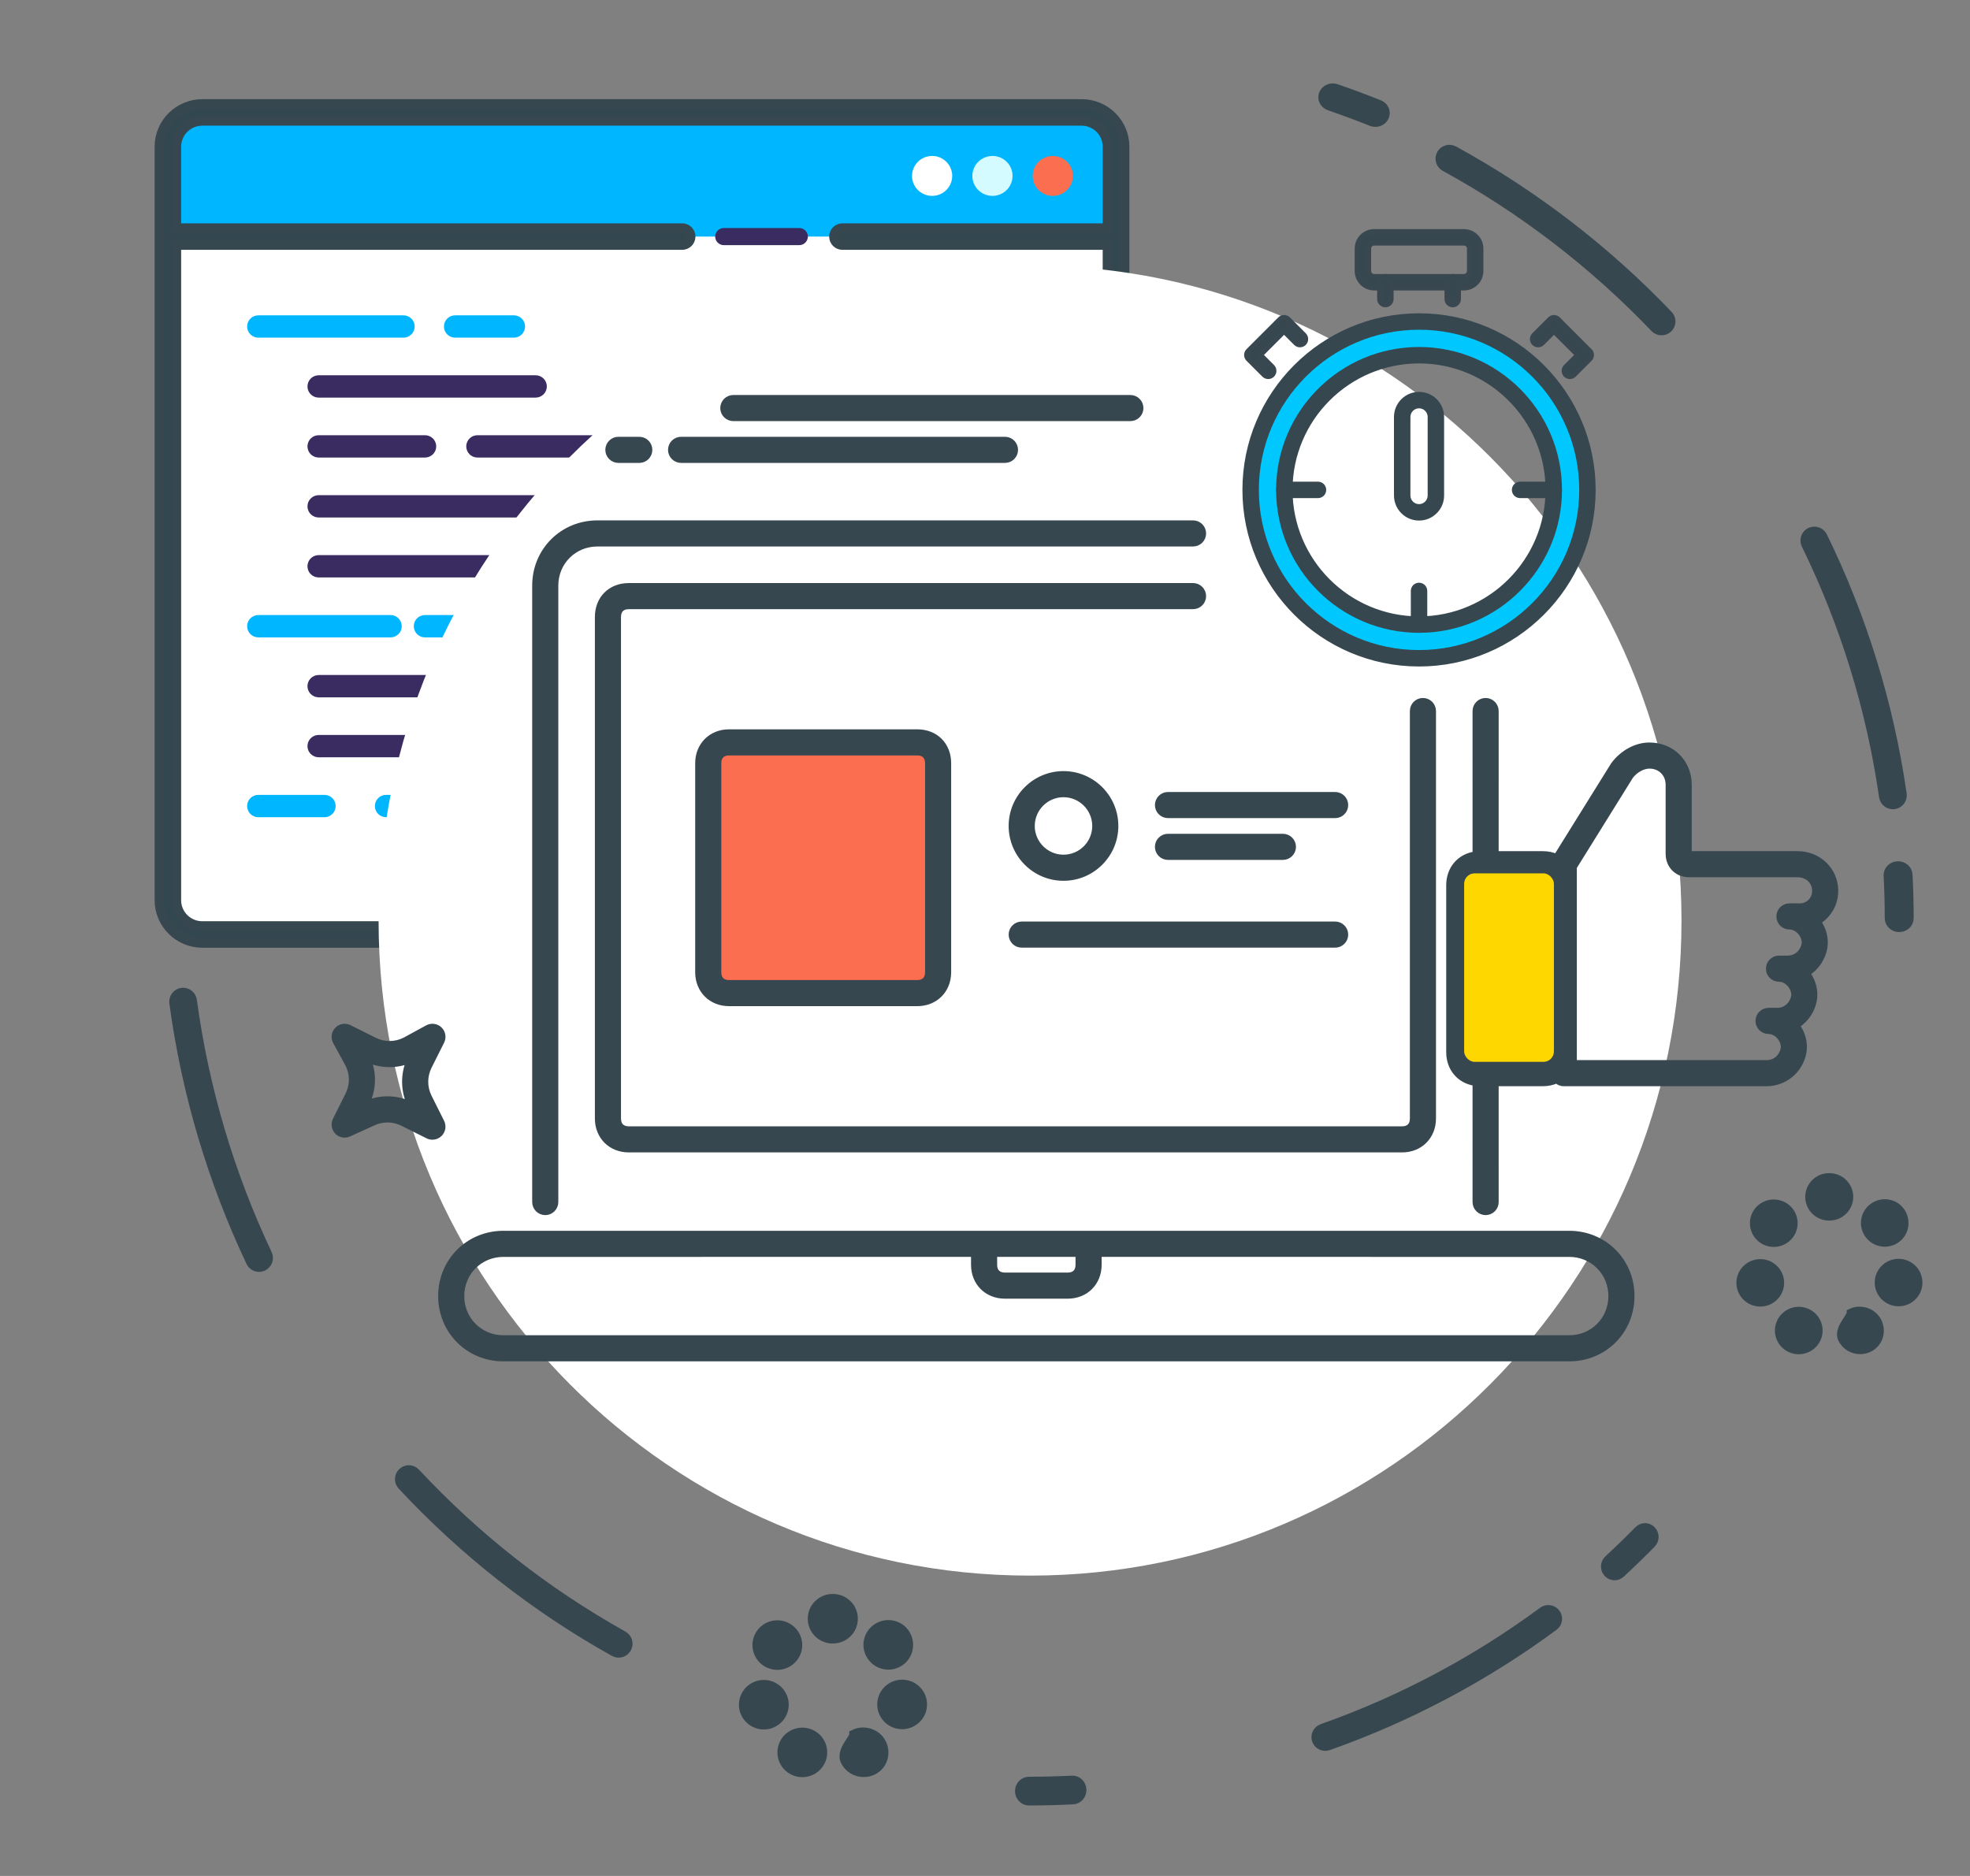 <?xml version="1.0" encoding="UTF-8"?> <svg xmlns="http://www.w3.org/2000/svg" xmlns:xlink="http://www.w3.org/1999/xlink" width="189px" height="180px" viewBox="0 0 189 180" version="1.1"><rect x="0" y="0" width="189" height="180" fill="#808080" stroke="none"/><title>4C140730-93BF-4E51-99E9-FF972A50271D</title><g id="Page-1" stroke="none" stroke-width="1" fill="none" fill-rule="evenodd"><g id="About-Us-Updated" transform="translate(-869, -1453)"><g id="Group-96" transform="translate(869, 1453)"><g id="Group-95"><g id="Group-75"><g id="Web-development-2" transform="translate(15.157, 9.964)" fill-rule="nonzero"><g id="Web-development"><rect id="Rectangle" fill="#FFFFFF" x="0.945" y="0.822" width="90.965" height="78.88" rx="3"></rect><path d="M34.141,22.185 L28.511,22.185 C28.054,22.185 27.684,21.817 27.684,21.363 C27.684,20.91 28.054,20.542 28.511,20.542 L34.141,20.542 C34.598,20.542 34.968,20.91 34.968,21.363 C34.968,21.817 34.598,22.185 34.141,22.185 Z" id="Path" stroke="#00B7FF" stroke-width="0.5" fill="#00B7FF"></path><path d="M23.549,22.185 L9.629,22.185 C9.172,22.185 8.802,21.817 8.802,21.363 C8.802,20.91 9.172,20.542 9.629,20.542 L23.549,20.542 C24.006,20.542 24.376,20.91 24.376,21.363 C24.376,21.817 24.006,22.185 23.549,22.185 Z" id="Path" stroke="#00B7FF" stroke-width="0.5" fill="#00B7FF"></path><path d="M34.141,50.944 L25.617,50.944 C25.16,50.944 24.79,50.576 24.79,50.122 C24.79,49.668 25.16,49.3 25.617,49.3 L34.141,49.3 C34.598,49.3 34.968,49.668 34.968,50.122 C34.968,50.576 34.598,50.944 34.141,50.944 Z" id="Path" stroke="#00B7FF" stroke-width="0.5" fill="#00B7FF"></path><path d="M22.309,50.944 L9.629,50.944 C9.172,50.944 8.802,50.576 8.802,50.122 C8.802,49.668 9.172,49.3 9.629,49.3 L22.309,49.3 C22.766,49.3 23.136,49.668 23.136,50.122 C23.136,50.576 22.766,50.944 22.309,50.944 Z" id="Path" stroke="#00B7FF" stroke-width="0.5" fill="#00B7FF"></path><path d="M34.141,68.199 L21.885,68.199 C21.429,68.199 21.059,67.831 21.059,67.377 C21.059,66.923 21.429,66.555 21.885,66.555 L34.141,66.555 C34.598,66.555 34.968,66.923 34.968,67.377 C34.968,67.831 34.598,68.199 34.141,68.199 Z" id="Path" stroke="#00B7FF" stroke-width="0.5" fill="#00B7FF"></path><path d="M15.969,68.199 L9.629,68.199 C9.172,68.199 8.802,67.831 8.802,67.377 C8.802,66.923 9.172,66.555 9.629,66.555 L15.969,66.555 C16.426,66.555 16.796,66.923 16.796,67.377 C16.796,67.831 16.426,68.199 15.969,68.199 Z" id="Path" stroke="#00B7FF" stroke-width="0.5" fill="#00B7FF"></path><path d="M88.603,77.237 L4.253,77.237 C2.426,77.237 0.945,75.766 0.945,73.95 L0.945,76.415 C0.945,78.231 2.426,79.702 4.253,79.702 L88.603,79.702 C90.43,79.702 91.911,78.231 91.911,76.415 L91.911,73.95 C91.911,75.766 90.43,77.237 88.603,77.237 Z" id="Path" fill="#FFFFFF"></path><path d="M88.603,0.822 L4.253,0.822 C2.426,0.822 0.945,2.293 0.945,4.108 L0.945,12.736 L91.911,12.736 L91.911,4.108 C91.911,2.293 90.43,0.822 88.603,0.822 Z" id="Path" fill="#00B6FF"></path><path d="M74.269,4.998 C73.488,4.998 72.784,5.465 72.485,6.182 C72.186,6.898 72.351,7.723 72.904,8.272 C73.456,8.821 74.286,8.985 75.007,8.688 C75.729,8.391 76.199,7.691 76.198,6.915 C76.198,5.856 75.335,4.998 74.269,4.998 Z" id="Path" fill="#FFFFFF"></path><path d="M80.058,4.998 C79.277,4.998 78.573,5.465 78.274,6.182 C77.975,6.898 78.14,7.723 78.692,8.272 C79.244,8.821 80.075,8.985 80.796,8.688 C81.517,8.391 81.987,7.691 81.987,6.915 C81.987,5.856 81.123,4.998 80.058,4.998 Z" id="Path" fill="#D4FBFF"></path><path d="M85.847,4.998 C85.066,4.998 84.362,5.466 84.063,6.182 C83.765,6.899 83.93,7.724 84.482,8.272 C85.034,8.821 85.865,8.985 86.586,8.688 C87.307,8.39 87.777,7.691 87.777,6.915 C87.776,5.856 86.912,4.998 85.847,4.998 L85.847,4.998 Z" id="Path" fill="#FC6E50"></path><path d="M99.53,68.178 L99.53,63.935 C99.53,63.622 99.405,63.321 99.182,63.1 C98.959,62.878 98.656,62.754 98.341,62.754 L95.472,62.754 C95.048,60.683 94.225,58.713 93.049,56.952 L95.084,54.93 C95.307,54.709 95.432,54.408 95.432,54.095 C95.432,53.782 95.307,53.481 95.084,53.26 L92.065,50.26 C91.842,50.038 91.54,49.914 91.224,49.914 C90.909,49.914 90.606,50.038 90.383,50.26 L88.349,52.281 C86.575,51.113 84.591,50.296 82.506,49.875 L82.506,47.019 C82.506,46.367 81.973,45.838 81.316,45.838 L77.047,45.838 C76.39,45.838 75.858,46.367 75.858,47.019 L75.858,49.875 C73.774,50.297 71.791,51.114 70.019,52.282 L67.984,50.261 C67.761,50.039 67.459,49.915 67.143,49.915 C66.828,49.915 66.525,50.039 66.302,50.261 L63.283,53.261 C62.819,53.722 62.819,54.47 63.283,54.931 L65.317,56.952 C64.142,58.714 63.32,60.684 62.895,62.755 L60.021,62.755 C59.706,62.755 59.404,62.879 59.181,63.101 C58.958,63.322 58.832,63.623 58.832,63.936 L58.832,68.179 C58.832,68.492 58.958,68.793 59.181,69.014 C59.404,69.236 59.706,69.36 60.021,69.36 L62.895,69.36 C63.32,71.431 64.142,73.401 65.317,75.162 L63.283,77.184 C62.819,77.645 62.819,78.393 63.283,78.854 L66.302,81.854 C66.525,82.076 66.828,82.2 67.143,82.2 C67.459,82.2 67.761,82.076 67.984,81.854 L70.019,79.833 C71.791,81.001 73.773,81.819 75.858,82.239 L75.858,85.095 C75.858,85.747 76.39,86.275 77.047,86.275 L81.316,86.275 C81.973,86.275 82.506,85.746 82.506,85.094 L82.506,82.239 C84.59,81.818 86.573,81 88.345,79.832 L90.379,81.853 C90.602,82.075 90.905,82.199 91.22,82.199 C91.536,82.199 91.838,82.075 92.061,81.853 L95.08,78.853 C95.303,78.632 95.428,78.331 95.428,78.018 C95.428,77.705 95.303,77.404 95.08,77.183 L93.045,75.161 C94.221,73.4 95.044,71.43 95.468,69.359 L98.341,69.359 C98.656,69.359 98.959,69.235 99.182,69.013 C99.405,68.792 99.53,68.491 99.53,68.178 L99.53,68.178 Z M79.181,75.723 C73.809,75.722 69.453,71.394 69.454,66.056 C69.454,60.718 73.81,56.39 79.182,56.39 C84.555,56.39 88.91,60.718 88.91,66.057 C88.91,68.62 87.885,71.079 86.061,72.892 C84.236,74.705 81.762,75.723 79.181,75.723 L79.181,75.723 Z" id="Shape" fill="#FFD700"></path><g id="Group"><path d="M15.418,27.937 L36.229,27.937 C36.686,27.937 37.056,27.569 37.056,27.115 C37.056,26.661 36.686,26.293 36.229,26.293 L15.418,26.293 C14.961,26.293 14.591,26.661 14.591,27.115 C14.591,27.569 14.961,27.937 15.418,27.937 Z" id="Path" stroke="#3A2C60" stroke-width="0.5" fill="#3A2C60"></path><path d="M29.824,32.867 C29.824,33.321 30.195,33.688 30.651,33.688 L75.489,33.688 C75.946,33.688 76.316,33.321 76.316,32.867 C76.316,32.413 75.946,32.045 75.489,32.045 L30.651,32.045 C30.195,32.045 29.824,32.413 29.824,32.867 Z" id="Path" stroke="#3A2C60" stroke-width="0.5" fill="#3A2C60"></path><path d="M15.418,33.688 L25.617,33.688 C26.073,33.688 26.444,33.321 26.444,32.867 C26.444,32.413 26.073,32.045 25.617,32.045 L15.418,32.045 C14.961,32.045 14.591,32.413 14.591,32.867 C14.591,33.321 14.961,33.688 15.418,33.688 Z" id="Path" stroke="#3A2C60" stroke-width="0.5" fill="#3A2C60"></path><path d="M15.418,39.44 L75.489,39.44 C75.946,39.44 76.316,39.072 76.316,38.619 C76.316,38.165 75.946,37.797 75.489,37.797 L15.418,37.797 C14.961,37.797 14.591,38.165 14.591,38.619 C14.591,39.072 14.961,39.44 15.418,39.44 Z" id="Path" stroke="#3A2C60" stroke-width="0.5" fill="#3A2C60"></path><path d="M68.873,43.549 L59.053,43.549 C58.596,43.549 58.226,43.916 58.226,44.37 C58.226,44.824 58.596,45.192 59.053,45.192 L68.873,45.192 C69.33,45.192 69.7,44.824 69.7,44.37 C69.7,43.916 69.33,43.549 68.873,43.549 Z" id="Path" fill="#3A2C60"></path><path d="M15.418,45.192 L54.905,45.192 C55.362,45.192 55.732,44.824 55.732,44.37 C55.732,43.916 55.362,43.549 54.905,43.549 L15.418,43.549 C14.961,43.549 14.591,43.916 14.591,44.37 C14.591,44.824 14.961,45.192 15.418,45.192 Z" id="Path" stroke="#3A2C60" stroke-width="0.5" fill="#3A2C60"></path><path d="M57.296,55.052 L48.633,55.052 C48.177,55.052 47.806,55.42 47.806,55.874 C47.806,56.327 48.177,56.695 48.633,56.695 L57.296,56.695 C57.753,56.695 58.123,56.327 58.123,55.874 C58.123,55.42 57.753,55.052 57.296,55.052 Z" id="Path" fill="#3A2C60"></path><path d="M15.418,56.695 L44.023,56.695 C44.48,56.695 44.85,56.327 44.85,55.874 C44.85,55.42 44.48,55.052 44.023,55.052 L15.418,55.052 C14.961,55.052 14.591,55.42 14.591,55.874 C14.591,56.327 14.961,56.695 15.418,56.695 Z" id="Path" stroke="#3A2C60" stroke-width="0.5" fill="#3A2C60"></path><path d="M51.507,60.804 L15.418,60.804 C14.961,60.804 14.591,61.171 14.591,61.625 C14.591,62.079 14.961,62.447 15.418,62.447 L51.507,62.447 C51.964,62.447 52.334,62.079 52.334,61.625 C52.334,61.171 51.964,60.804 51.507,60.804 Z" id="Path" stroke="#3A2C60" stroke-width="0.5" fill="#3A2C60"></path><path d="M54.285,13.558 L61.521,13.558 C61.977,13.558 62.348,13.19 62.348,12.736 C62.348,12.282 61.977,11.914 61.521,11.914 L54.285,11.914 C53.828,11.914 53.458,12.282 53.458,12.736 C53.458,13.19 53.828,13.558 54.285,13.558 Z" id="Path" fill="#3A2C60"></path><path d="M98.341,61.933 L96.134,61.933 C95.713,60.216 95.028,58.575 94.102,57.067 L95.673,55.512 C96.46,54.729 96.46,53.461 95.673,52.678 L92.747,49.771 L92.747,4.108 C92.744,1.84 90.894,0.003 88.612,-4.37873925e-15 L4.262,-4.37873925e-15 C1.98,0.003 0.13,1.84 0.127,4.108 L0.127,76.415 C0.13,78.683 1.98,80.521 4.262,80.524 L63.803,80.524 L65.726,82.434 C66.513,83.215 67.789,83.215 68.576,82.434 L70.148,80.879 C71.665,81.798 73.316,82.479 75.043,82.898 L75.043,85.094 C75.045,86.195 75.939,87.089 77.047,87.097 L81.316,87.097 C82.429,87.096 83.331,86.2 83.333,85.094 L83.333,82.898 C85.06,82.479 86.711,81.798 88.229,80.879 L89.794,82.434 C90.582,83.215 91.858,83.215 92.645,82.434 L95.665,79.435 C96.452,78.652 96.452,77.385 95.665,76.602 L94.094,75.046 C95.02,73.538 95.705,71.897 96.126,70.181 L98.337,70.181 C99.45,70.18 100.352,69.284 100.354,68.178 L100.354,63.935 C100.352,62.831 99.452,61.936 98.341,61.933 L98.341,61.933 Z M1.772,76.415 L1.772,13.558 L50.287,13.558 C50.744,13.558 51.114,13.19 51.114,12.736 C51.114,12.282 50.744,11.914 50.287,11.914 L1.772,11.914 L1.772,4.108 C1.772,2.747 2.883,1.643 4.253,1.643 L88.603,1.643 C89.973,1.643 91.085,2.747 91.085,4.108 L91.085,11.914 L65.669,11.914 C65.212,11.914 64.842,12.282 64.842,12.736 C64.842,13.19 65.212,13.558 65.669,13.558 L91.085,13.558 L91.085,49.105 C90.598,49.135 90.14,49.339 89.794,49.681 L88.229,51.236 C86.711,50.317 85.06,49.636 83.333,49.218 L83.333,47.02 C83.332,45.914 82.43,45.017 81.316,45.016 L77.047,45.016 C75.934,45.017 75.032,45.914 75.031,47.02 L75.031,49.218 C73.304,49.636 71.652,50.316 70.135,51.236 L68.564,49.681 C67.777,48.899 66.501,48.899 65.713,49.681 L62.695,52.68 C61.908,53.463 61.908,54.731 62.695,55.514 L64.26,57.069 C63.335,58.577 62.649,60.218 62.229,61.934 L60.021,61.934 C58.909,61.936 58.008,62.831 58.006,63.937 L58.006,68.18 C58.008,69.285 58.909,70.18 60.021,70.182 L62.233,70.182 C62.653,71.898 63.339,73.539 64.265,75.047 L62.699,76.604 C62.097,77.204 61.941,78.117 62.311,78.88 L4.253,78.88 C2.883,78.88 1.772,77.777 1.772,76.415 L1.772,76.415 Z M98.704,68.178 C98.703,68.377 98.541,68.537 98.341,68.537 L95.472,68.537 C95.079,68.537 94.74,68.812 94.661,69.195 C94.26,71.163 93.479,73.034 92.36,74.706 C92.142,75.032 92.186,75.465 92.465,75.742 L94.5,77.763 C94.641,77.904 94.641,78.132 94.5,78.272 L91.48,81.271 C91.338,81.411 91.11,81.411 90.968,81.271 L88.934,79.25 C88.656,78.974 88.22,78.93 87.892,79.146 C86.209,80.257 84.326,81.034 82.345,81.433 C81.96,81.511 81.684,81.848 81.684,82.239 L81.684,85.093 C81.683,85.292 81.521,85.452 81.321,85.453 L77.047,85.453 C76.847,85.453 76.685,85.292 76.685,85.093 L76.685,82.239 C76.685,81.848 76.408,81.511 76.023,81.433 C74.043,81.034 72.159,80.257 70.476,79.146 C70.148,78.93 69.713,78.974 69.435,79.25 L67.4,81.271 C67.258,81.411 67.029,81.411 66.888,81.271 L63.869,78.272 C63.728,78.132 63.728,77.904 63.869,77.763 L65.904,75.742 C66.182,75.465 66.226,75.032 66.009,74.706 C64.889,73.034 64.107,71.163 63.706,69.195 C63.628,68.812 63.289,68.537 62.896,68.537 L60.021,68.537 C59.822,68.537 59.66,68.376 59.66,68.178 L59.66,63.935 C59.66,63.737 59.822,63.576 60.021,63.576 L62.895,63.576 C63.288,63.576 63.627,63.301 63.706,62.919 C64.107,60.951 64.889,59.078 66.008,57.406 C66.225,57.08 66.181,56.648 65.903,56.372 L63.868,54.35 C63.727,54.209 63.727,53.982 63.868,53.841 L66.887,50.842 C67.028,50.702 67.257,50.702 67.399,50.842 L69.434,52.863 C69.712,53.139 70.147,53.183 70.475,52.967 C72.158,51.856 74.042,51.079 76.022,50.681 C76.408,50.602 76.684,50.265 76.684,49.875 L76.684,47.02 C76.684,46.924 76.722,46.833 76.79,46.765 C76.858,46.697 76.95,46.659 77.046,46.659 L81.316,46.659 C81.516,46.66 81.678,46.821 81.678,47.02 L81.678,49.875 C81.677,50.266 81.954,50.603 82.339,50.681 C84.32,51.08 86.204,51.856 87.887,52.967 C88.215,53.183 88.65,53.139 88.928,52.863 L90.962,50.842 C91.104,50.702 91.332,50.702 91.474,50.842 L94.494,53.841 C94.635,53.982 94.635,54.209 94.494,54.35 L92.459,56.372 C92.18,56.648 92.137,57.081 92.354,57.407 C93.473,59.079 94.255,60.951 94.655,62.919 C94.734,63.302 95.073,63.576 95.467,63.576 L98.339,63.576 C98.539,63.576 98.702,63.736 98.702,63.935 L98.704,68.178 Z" id="Shape" stroke="#37474F" stroke-width="0.9" fill="#334750"></path><path d="M79.181,55.569 C73.352,55.569 68.627,60.265 68.627,66.057 C68.627,71.849 73.353,76.544 79.182,76.544 C85.011,76.544 89.737,71.849 89.737,66.057 C89.731,60.267 85.009,55.575 79.181,55.569 L79.181,55.569 Z M79.181,74.901 C74.265,74.901 70.28,70.94 70.281,66.056 C70.281,61.171 74.267,57.212 79.183,57.212 C84.099,57.213 88.084,61.173 88.084,66.057 C88.078,70.94 84.095,74.896 79.181,74.901 L79.181,74.901 Z" id="Shape" fill="#3A2C60"></path></g></g></g><g id="Expertise"><rect id="Rectangle" x="0.196" y="0" width="188.526" height="180"></rect><g id="Group-16" transform="translate(1.13, 8.041)"><path d="M35.191,80.287 C35.191,45.574 63.173,17.434 97.691,17.434 C132.209,17.434 160.191,45.574 160.191,80.287 C160.191,115 132.209,143.14 97.691,143.14 C63.173,143.14 35.191,115 35.191,80.287" id="Fill-1" fill="#FFFFFF"></path><path d="M156.091,138.811 C156.425,138.471 156.965,138.472 157.297,138.814 C157.629,139.155 157.628,139.708 157.294,140.048 C156.333,141.029 155.347,141.985 154.338,142.916 C153.989,143.238 153.45,143.21 153.135,142.852 C152.82,142.494 152.848,141.942 153.197,141.62 C154.185,140.708 155.15,139.772 156.091,138.811 Z" id="Stroke-9" stroke="#37474F" stroke-width="0.9" fill="#37474F" fill-rule="nonzero"></path><path d="M146.898,146.584 C140.437,151.349 133.304,155.141 125.718,157.82 C125.265,157.981 125.028,158.477 125.188,158.929 C125.349,159.381 125.846,159.618 126.299,159.458 C134.048,156.721 141.334,152.847 147.933,147.981 C148.319,147.696 148.401,147.152 148.115,146.766 C147.83,146.38 147.284,146.299 146.898,146.584 Z" id="Stroke-11" stroke="#37474F" stroke-width="0.9" fill="#37474F" fill-rule="nonzero"></path><path d="M101.723,162.783 C102.211,162.758 102.626,163.152 102.65,163.664 C102.674,164.176 102.298,164.612 101.81,164.637 C100.406,164.709 98.997,164.746 97.584,164.746 C97.095,164.746 96.699,164.33 96.699,163.818 C96.699,163.305 97.095,162.889 97.584,162.889 C98.968,162.889 100.348,162.854 101.723,162.783 Z" id="Stroke-13" stroke="#37474F" stroke-width="0.9" fill="#37474F" fill-rule="nonzero"></path><path d="M125.856,0.987 C126.032,0.532 126.566,0.299 127.049,0.465 C128.442,0.945 129.821,1.457 131.184,2.001 C131.657,2.19 131.878,2.704 131.678,3.15 C131.477,3.596 130.932,3.804 130.459,3.615 C129.125,3.083 127.775,2.581 126.41,2.111 C125.928,1.945 125.68,1.442 125.856,0.987 Z" id="Stroke-15" stroke="#37474F" stroke-width="0.9" fill="#37474F" fill-rule="nonzero"></path><path d="M137.501,7.956 C144.967,12.044 151.761,17.263 157.637,23.41 C157.974,23.762 158.533,23.776 158.887,23.441 C159.241,23.105 159.255,22.548 158.918,22.196 C152.918,15.918 145.979,10.589 138.354,6.413 C137.926,6.178 137.388,6.334 137.152,6.76 C136.917,7.186 137.073,7.721 137.501,7.956 Z M172.142,44.205 C175.857,51.807 178.377,59.951 179.594,68.401 C179.664,68.882 180.112,69.217 180.596,69.148 C181.079,69.079 181.415,68.633 181.346,68.151 C180.102,59.52 177.527,51.2 173.733,43.434 C173.519,42.997 172.99,42.815 172.55,43.028 C172.111,43.24 171.928,43.767 172.142,44.205 Z" id="Stroke-17" stroke="#37474F" stroke-width="0.9" fill="#37474F" fill-rule="nonzero"></path><path d="M15.635,89.098 C23.101,93.187 29.895,98.405 35.771,104.552 C36.107,104.904 36.667,104.918 37.021,104.583 C37.375,104.248 37.389,103.69 37.052,103.338 C31.052,97.061 24.113,91.731 16.487,87.555 C16.059,87.321 15.521,87.476 15.286,87.902 C15.051,88.328 15.207,88.864 15.635,89.098 Z M50.276,125.347 C53.99,132.949 56.511,141.094 57.728,149.544 C57.797,150.025 58.246,150.359 58.729,150.29 C59.213,150.221 59.549,149.775 59.479,149.294 C58.236,140.662 55.661,132.342 51.866,124.577 C51.653,124.139 51.123,123.957 50.684,124.17 C50.245,124.383 50.062,124.91 50.276,125.347 Z" id="Stroke-17" stroke="#37474F" stroke-width="0.9" fill="#37474F" fill-rule="nonzero" transform="translate(37.332, 118.873) scale(1, -1) rotate(-111) translate(-37.332, -118.873) "></path><path d="M180.923,75.05 C181.441,75.027 181.88,75.399 181.906,75.882 C181.979,77.274 182.016,78.669 182.016,80.066 C182.016,80.55 181.596,80.942 181.078,80.942 C180.561,80.942 180.141,80.55 180.141,80.066 C180.141,78.698 180.105,77.332 180.033,75.968 C180.008,75.485 180.406,75.074 180.923,75.05 Z" id="Stroke-19" stroke="#37474F" stroke-width="0.9" fill="#37474F" fill-rule="nonzero"></path></g><g id="Group-81" transform="translate(127.444, 141.544) scale(-1, 1) translate(-127.444, -141.544) translate(70.602, 112.649)" fill="#37474F" stroke="#37474F"><path d="M104.394,44.546 L104.386,44.546 L104.374,44.546 C103.33,44.546 102.485,43.706 102.485,42.669 C102.485,41.633 103.33,40.793 104.374,40.793 L104.408,40.793 C105.452,40.793 106.294,41.64 106.291,42.677 C106.286,43.711 105.441,44.546 104.402,44.546 L104.394,44.546 Z M97.88,46.641 C97.067,45.994 96.96,44.813 97.589,44.005 L97.589,44.003 C98.219,43.195 99.424,43.063 100.239,43.709 C101.055,44.357 101.184,45.537 100.533,46.347 C100.16,46.812 99.612,47.053 99.058,47.053 C98.644,47.053 98.23,46.918 97.88,46.641 L97.88,46.641 Z M108.23,46.363 C107.581,45.551 107.718,44.371 108.537,43.727 C109.353,43.084 110.542,43.22 111.19,44.031 C111.837,44.843 111.7,46.024 110.883,46.668 C110.535,46.942 110.121,47.075 109.711,47.075 C109.153,47.075 108.603,46.831 108.23,46.363 L108.23,46.363 Z M95.894,51.306 C95.664,50.294 96.301,49.29 97.32,49.062 C98.336,48.834 99.348,49.467 99.578,50.479 C99.808,51.489 99.169,52.495 98.152,52.723 C98.012,52.754 97.872,52.768 97.734,52.768 C96.871,52.768 96.092,52.177 95.894,51.306 L95.894,51.306 Z M110.581,52.748 C109.564,52.515 108.932,51.508 109.164,50.498 C109.399,49.488 110.413,48.859 111.429,49.09 C112.446,49.323 113.08,50.33 112.846,51.341 C112.644,52.208 111.867,52.796 111.007,52.796 C110.867,52.796 110.724,52.781 110.581,52.748 L110.581,52.748 Z M100.585,57.172 L100.585,57.172 C99.646,56.72 99.293,55.597 99.747,54.665 C100.202,53.732 101.367,53.342 102.311,53.794 L102.311,53.796 C102.311,54.246 103.602,55.369 103.147,56.302 C102.821,56.97 102.128,57.361 101.426,57.361 C101.151,57.361 100.851,57.3 100.585,57.172 L100.585,57.172 Z M105.609,56.307 C105.157,55.372 105.556,54.252 106.495,53.804 C107.436,53.356 108.565,53.75 109.015,54.684 C109.467,55.619 109.068,56.74 108.129,57.188 C107.866,57.314 107.587,57.372 107.314,57.372 C106.61,57.372 105.933,56.98 105.609,56.307 L105.609,56.307 Z" id="Fill-19"></path><path d="M8.796,4.067 L8.788,4.067 L8.776,4.067 C7.732,4.067 6.887,3.228 6.887,2.191 C6.887,1.154 7.732,0.314 8.776,0.314 L8.81,0.314 C9.854,0.314 10.696,1.162 10.693,2.199 C10.688,3.232 9.843,4.067 8.804,4.067 L8.796,4.067 Z M2.282,6.163 C1.469,5.516 1.362,4.335 1.991,3.526 L1.991,3.525 C2.621,2.716 3.826,2.585 4.641,3.231 C5.457,3.878 5.586,5.059 4.935,5.869 C4.562,6.333 4.014,6.574 3.46,6.574 C3.046,6.574 2.631,6.44 2.282,6.163 L2.282,6.163 Z M12.632,5.885 C11.983,5.073 12.12,3.892 12.938,3.248 C13.755,2.605 14.944,2.741 15.592,3.553 C16.239,4.365 16.102,5.545 15.285,6.19 C14.937,6.463 14.523,6.596 14.113,6.596 C13.555,6.596 13.005,6.352 12.632,5.885 L12.632,5.885 Z M0.296,10.828 C0.066,9.816 0.703,8.812 1.722,8.584 C2.738,8.355 3.75,8.989 3.98,10 C4.21,11.011 3.571,12.016 2.554,12.245 C2.414,12.276 2.274,12.29 2.136,12.29 C1.273,12.29 0.494,11.699 0.296,10.828 L0.296,10.828 Z M14.983,12.27 C13.966,12.037 13.333,11.029 13.566,10.019 C13.801,9.009 14.814,8.38 15.831,8.612 C16.848,8.845 17.482,9.852 17.248,10.862 C17.046,11.73 16.269,12.318 15.409,12.318 C15.269,12.318 15.126,12.302 14.983,12.27 L14.983,12.27 Z M4.987,16.693 L4.987,16.693 C4.048,16.242 3.695,15.119 4.149,14.187 C4.604,13.253 5.768,12.864 6.713,13.316 L6.713,13.317 C6.713,13.768 8.004,14.89 7.549,15.824 C7.223,16.492 6.53,16.883 5.828,16.883 C5.553,16.883 5.253,16.822 4.987,16.693 L4.987,16.693 Z M10.011,15.829 C9.559,14.894 9.958,13.774 10.897,13.325 C11.838,12.878 12.967,13.272 13.417,14.206 C13.869,15.141 13.47,16.262 12.531,16.709 C12.268,16.836 11.989,16.894 11.716,16.894 C11.012,16.894 10.335,16.501 10.011,15.829 L10.011,15.829 Z" id="Fill-19" stroke-width="0.8"></path></g></g></g><g id="Customer-Satisfaction" transform="translate(31.952, 19.981)"><path d="M56.045,75.308 L38.002,75.308 C36.799,75.308 35.997,74.506 35.997,73.303 L35.997,53.255 C35.997,52.052 36.799,51.25 38.002,51.25 L56.045,51.25 C57.248,51.25 58.05,52.052 58.05,53.255 L58.05,73.303 C58.05,74.506 57.248,75.308 56.045,75.308 Z" id="Path" fill="#FC6E50" fill-rule="nonzero"></path><g id="Group" transform="translate(26.335, 0.009)"></g><path d="M118.596,98.364 C121.97,98.364 124.61,101.004 124.61,104.378 C124.61,107.752 121.97,110.393 118.596,110.393 L16.349,110.393 C12.977,110.393 10.335,107.752 10.335,104.378 C10.335,101.004 12.977,98.364 16.349,98.364 L118.596,98.364 Z M73.487,100.368 L73.488,101.371 C73.487,103.113 72.222,104.378 70.48,104.378 L64.465,104.378 C62.723,104.378 61.458,103.113 61.458,101.371 L61.458,100.368 L16.349,100.369 C14.1,100.369 12.34,102.131 12.34,104.378 C12.34,106.626 14.1,108.388 16.349,108.388 L118.596,108.388 C120.843,108.388 122.605,106.626 122.605,104.378 C122.605,102.131 120.843,100.369 118.596,100.369 L73.487,100.368 Z M71.482,100.368 L63.463,100.368 L63.463,101.371 C63.463,102.016 63.82,102.373 64.466,102.373 L70.48,102.373 C71.126,102.373 71.483,102.017 71.483,101.371 L71.482,100.368 Z M82.509,30.2 C83.062,30.2 83.511,30.649 83.511,31.202 C83.511,31.755 83.062,32.205 82.509,32.205 L25.371,32.205 C23.122,32.205 21.362,33.965 21.362,36.214 L21.362,95.357 C21.362,95.91 20.912,96.359 20.359,96.359 C19.806,96.359 19.356,95.91 19.356,95.356 L19.356,36.214 C19.356,32.842 21.999,30.2 25.371,30.2 L82.509,30.2 Z M110.576,47.24 C111.13,47.24 111.579,47.689 111.579,48.243 L111.578,61.938 L116.069,61.938 C116.537,61.938 116.971,62.03 117.356,62.197 L122.835,53.39 C123.719,52.205 125.027,51.513 126.294,51.513 C128.465,51.513 130.103,53.152 130.103,55.323 L130.103,61.939 L140.528,61.939 C142.36,61.939 143.874,63.23 144.126,65.006 C144.126,65.012 144.128,65.018 144.128,65.022 C144.257,66.06 143.962,67.045 143.298,67.797 C143.068,68.057 142.801,68.28 142.508,68.458 C143.02,69.184 143.242,70.056 143.124,70.9 C142.945,71.978 142.324,72.873 141.466,73.412 C142.007,74.15 142.246,75.046 142.121,75.912 C141.943,76.991 141.321,77.885 140.463,78.424 C141.005,79.162 141.243,80.058 141.119,80.924 C140.825,82.711 139.311,83.992 137.521,83.992 L118.074,83.992 C117.808,83.992 117.566,83.888 117.386,83.718 C116.995,83.895 116.55,83.992 116.069,83.992 L111.578,83.991 L111.579,95.357 C111.579,95.91 111.13,96.359 110.576,96.359 C110.023,96.359 109.574,95.91 109.574,95.356 L109.573,83.958 C108.084,83.748 107.047,82.562 107.047,80.984 L107.047,64.946 C107.047,63.368 108.084,62.182 109.573,61.972 L109.574,48.243 C109.574,47.69 110.023,47.24 110.576,47.24 Z M82.509,36.214 C83.062,36.214 83.511,36.663 83.511,37.216 C83.511,37.77 83.062,38.219 82.509,38.219 L28.378,38.219 C27.733,38.219 27.376,38.576 27.376,39.221 L27.376,87.337 C27.376,87.983 27.733,88.34 28.378,88.34 L102.557,88.34 C103.203,88.34 103.56,87.983 103.56,87.337 L103.56,48.243 C103.56,47.69 104.009,47.24 104.562,47.24 C105.116,47.24 105.565,47.689 105.565,48.243 L105.565,87.337 C105.565,89.079 104.299,90.344 102.557,90.344 L28.378,90.344 C26.636,90.344 25.371,89.079 25.371,87.337 L25.371,39.221 C25.371,37.451 26.608,36.214 28.378,36.214 L82.509,36.214 Z M10.232,78.781 C10.547,79.086 10.627,79.559 10.433,79.95 L9.228,82.356 C8.767,83.28 8.767,84.342 9.228,85.269 L10.431,87.675 C10.623,88.06 10.549,88.527 10.242,88.831 C10.052,89.026 9.795,89.126 9.534,89.126 C9.382,89.126 9.23,89.092 9.085,89.02 L6.68,87.817 C5.755,87.354 4.695,87.354 3.766,87.817 L1.529,88.835 C1.146,89.012 0.687,88.924 0.392,88.619 C0.1,88.312 0.028,87.855 0.218,87.474 L1.421,85.068 C1.884,84.142 1.884,83.081 1.421,82.157 L0.234,79.982 C0.025,79.597 0.09,79.122 0.394,78.807 C0.695,78.49 1.172,78.41 1.563,78.606 L3.969,79.809 C4.891,80.27 5.952,80.27 6.88,79.809 L9.055,78.622 C9.438,78.412 9.915,78.476 10.232,78.781 Z M3.432,81.766 C3.935,83.105 3.879,84.55 3.273,85.842 C3.897,85.589 4.555,85.461 5.216,85.461 C5.926,85.461 6.635,85.607 7.311,85.9 C6.742,84.589 6.73,83.137 7.269,81.82 C6.008,82.293 4.659,82.271 3.432,81.766 Z M126.293,53.518 C125.666,53.518 124.938,53.921 124.491,54.521 L119.078,63.228 L119.078,81.987 L137.52,81.987 C138.477,81.987 139.028,81.277 139.138,80.619 C139.188,80.261 139.048,79.834 138.757,79.499 C138.47,79.168 138.094,78.979 137.721,78.979 C137.167,78.979 136.718,78.53 136.718,77.977 C136.718,77.424 137.167,76.974 137.721,76.974 L138.523,76.974 C139.479,76.974 140.03,76.265 140.141,75.607 C140.191,75.248 140.05,74.821 139.76,74.486 C139.473,74.156 139.096,73.967 138.723,73.967 C138.17,73.967 137.72,73.518 137.72,72.964 C137.72,72.411 138.169,71.962 138.723,71.962 L139.525,71.962 C140.481,71.962 141.033,71.252 141.143,70.595 C141.193,70.236 141.053,69.809 140.762,69.474 C140.475,69.143 140.098,68.955 139.725,68.955 C139.172,68.955 138.723,68.506 138.723,67.952 C138.723,67.399 139.172,66.949 139.725,66.949 L140.728,66.949 C141.137,66.949 141.526,66.775 141.794,66.47 C142.073,66.157 142.193,65.734 142.139,65.279 C142.005,64.361 141.211,63.942 140.527,63.942 L130.102,63.942 C128.941,63.942 128.097,63.1 128.097,61.937 L128.097,55.323 C128.097,54.278 127.338,53.518 126.293,53.518 Z M116.069,63.943 L111.578,63.943 L111.578,81.986 L116.069,81.987 C116.707,81.987 117.063,81.639 117.071,81.007 L117.07,64.923 L117.066,64.812 C117.019,64.251 116.669,63.943 116.069,63.943 Z M109.052,64.946 L109.052,80.984 C109.052,81.446 109.234,81.759 109.573,81.901 L109.573,64.029 C109.234,64.171 109.052,64.485 109.052,64.946 Z M56.045,50.248 C57.815,50.248 59.052,51.485 59.052,53.255 L59.052,73.303 C59.052,75.046 57.787,76.311 56.045,76.311 L38.002,76.311 C36.259,76.311 34.994,75.046 34.994,73.303 L34.994,53.255 C34.994,51.513 36.259,50.248 38.002,50.248 L56.045,50.248 Z M56.045,52.253 L38.002,52.253 C37.356,52.253 36.999,52.609 36.999,53.255 L36.999,73.303 C36.999,73.949 37.356,74.306 38.002,74.306 L56.045,74.306 C56.691,74.306 57.048,73.949 57.048,73.303 L57.048,53.255 C57.048,52.61 56.691,52.253 56.045,52.253 Z M96.142,68.692 C96.695,68.692 97.144,69.141 97.144,69.694 C97.144,70.248 96.695,70.697 96.142,70.697 L66.069,70.697 C65.516,70.697 65.067,70.248 65.067,69.694 C65.067,69.141 65.516,68.692 66.069,68.692 L96.142,68.692 Z M70.079,54.257 C72.842,54.257 75.091,56.505 75.091,59.269 C75.091,62.034 72.842,64.282 70.079,64.282 C67.316,64.282 65.067,62.034 65.067,59.269 C65.067,56.505 67.316,54.257 70.079,54.257 Z M91.13,60.272 C91.683,60.272 92.132,60.721 92.132,61.274 C92.132,61.828 91.683,62.277 91.13,62.277 L80.103,62.277 C79.55,62.277 79.101,61.828 79.101,61.274 C79.101,60.721 79.55,60.272 80.103,60.272 L91.13,60.272 Z M70.079,56.262 C68.421,56.262 67.072,57.612 67.072,59.27 C67.072,60.928 68.421,62.277 70.079,62.277 C71.737,62.277 73.086,60.928 73.086,59.27 C73.086,57.612 71.737,56.262 70.079,56.262 Z M96.142,56.262 C96.695,56.262 97.144,56.711 97.144,57.265 C97.144,57.818 96.695,58.267 96.142,58.267 L80.103,58.267 C79.55,58.267 79.101,57.818 79.101,57.265 C79.101,56.711 79.55,56.262 80.103,56.262 L96.142,56.262 Z M29.381,22.18 C29.934,22.18 30.383,22.629 30.383,23.182 C30.383,23.736 29.934,24.185 29.381,24.185 L27.376,24.185 C26.823,24.185 26.373,23.736 26.373,23.182 C26.373,22.629 26.823,22.18 27.376,22.18 L29.381,22.18 Z M64.465,22.18 C65.019,22.18 65.468,22.629 65.468,23.182 C65.468,23.736 65.019,24.185 64.465,24.185 L33.39,24.185 C32.837,24.185 32.388,23.736 32.388,23.182 C32.388,22.629 32.837,22.18 33.39,22.18 L64.465,22.18 Z M76.494,18.17 C77.048,18.17 77.497,18.619 77.497,19.173 C77.497,19.726 77.048,20.175 76.494,20.175 L38.403,20.175 C37.849,20.175 37.4,19.726 37.4,19.173 C37.4,18.619 37.849,18.17 38.403,18.17 L76.494,18.17 Z" id="Combined-Shape" stroke="#37474F" stroke-width="0.5" fill="#37474F" fill-rule="nonzero"></path><rect id="Rectangle" fill="#FFD700" x="108.517" y="63.818" width="8.612" height="18.086" rx="1"></rect></g></g><g id="Group-4" transform="translate(119.368, 21.789)" fill-rule="nonzero"><g id="timestamp"><path d="M16.774,27.91 C15.585,27.91 14.619,26.943 14.619,25.755 L14.619,18.216 C14.619,17.028 15.585,16.062 16.774,16.062 C17.962,16.062 18.928,17.028 18.928,18.216 L18.928,25.755 C18.928,26.943 17.962,27.91 16.774,27.91 Z M16.774,17.139 C16.18,17.139 15.696,17.623 15.696,18.216 L15.696,25.755 C15.696,26.349 16.18,26.833 16.774,26.833 C17.367,26.833 17.851,26.349 17.851,25.755 L17.851,18.216 C17.851,17.623 17.367,17.139 16.774,17.139 Z" id="Shape" stroke="#37474F" stroke-width="0.5" fill="#37474F"></path><path d="M21.082,5.83 L12.465,5.83 C11.574,5.83 10.85,5.105 10.85,4.214 L10.85,2.06 C10.85,1.17 11.574,0.444 12.465,0.444 L21.082,0.444 C21.973,0.444 22.697,1.17 22.697,2.06 L22.697,4.214 C22.697,5.105 21.973,5.83 21.082,5.83 Z M12.465,1.521 C12.168,1.521 11.927,1.763 11.927,2.06 L11.927,4.214 C11.927,4.512 12.168,4.753 12.465,4.753 L21.082,4.753 C21.378,4.753 21.62,4.512 21.62,4.214 L21.62,2.06 C21.62,1.763 21.378,1.521 21.082,1.521 L12.465,1.521 Z" id="Shape" stroke="#394750" stroke-width="0.5" fill="#37474F"></path><path d="M13.542,7.445 C13.245,7.445 13.004,7.204 13.004,6.907 L13.004,5.291 C13.004,4.994 13.245,4.753 13.542,4.753 C13.839,4.753 14.081,4.994 14.081,5.291 L14.081,6.907 C14.081,7.204 13.839,7.445 13.542,7.445 Z" id="Path" stroke="#394750" stroke-width="0.5" fill="#37474F"></path><path d="M20.005,7.445 C19.708,7.445 19.466,7.204 19.466,6.907 L19.466,5.291 C19.466,4.994 19.708,4.753 20.005,4.753 C20.302,4.753 20.543,4.994 20.543,5.291 L20.543,6.907 C20.543,7.204 20.302,7.445 20.005,7.445 Z" id="Path" stroke="#394750" stroke-width="0.5" fill="#37474F"></path><path d="M16.774,9.061 C7.851,9.061 0.617,16.295 0.617,25.217 C0.617,34.14 7.851,41.373 16.774,41.373 C25.696,41.373 32.93,34.14 32.93,25.217 C32.93,16.295 25.696,9.061 16.774,9.061 Z M16.774,38.142 C9.636,38.142 3.849,32.355 3.849,25.217 C3.849,18.079 9.636,12.292 16.774,12.292 C23.911,12.292 29.698,18.079 29.698,25.217 C29.698,32.355 23.911,38.142 16.774,38.142 Z" id="Shape" stroke="#37474F" fill="#00C8FF"></path><path d="M16.774,41.911 C7.568,41.911 0.079,34.423 0.079,25.217 C0.079,16.011 7.568,8.522 16.774,8.522 C25.979,8.522 33.468,16.011 33.468,25.217 C33.468,34.423 25.979,41.911 16.774,41.911 Z M16.774,9.599 C8.162,9.599 1.156,16.606 1.156,25.217 C1.156,33.828 8.162,40.834 16.774,40.834 C25.385,40.834 32.391,33.828 32.391,25.217 C32.391,16.606 25.385,9.599 16.774,9.599 Z M16.774,38.68 C9.349,38.68 3.31,32.641 3.31,25.217 C3.31,17.793 9.349,11.754 16.774,11.754 C24.198,11.754 30.237,17.793 30.237,25.217 C30.237,32.641 24.198,38.68 16.774,38.68 Z M16.774,12.831 C9.944,12.831 4.387,18.387 4.387,25.217 C4.387,32.047 9.944,37.603 16.774,37.603 C23.603,37.603 29.16,32.047 29.16,25.217 C29.16,18.387 23.603,12.831 16.774,12.831 Z" id="Shape" stroke="#37474F" stroke-width="0.5" fill="#37474F"></path><g id="Group" transform="translate(0, 8.684)" fill="#37474F" stroke-width="0.5"><path d="M31.244,5.648 C31.106,5.648 30.968,5.595 30.863,5.491 C30.653,5.281 30.653,4.94 30.863,4.729 L32.007,3.587 L29.721,1.302 L28.578,2.445 C28.368,2.655 28.027,2.655 27.817,2.445 C27.607,2.235 27.607,1.893 27.817,1.684 L29.34,0.161 C29.549,-0.05 29.891,-0.05 30.101,0.161 L33.148,3.207 C33.249,3.308 33.306,3.444 33.306,3.588 C33.306,3.731 33.248,3.868 33.148,3.969 L31.624,5.493 C31.518,5.595 31.382,5.648 31.244,5.648 Z" id="Path" stroke="#394750"></path><path d="M2.303,5.648 C2.165,5.648 2.027,5.595 1.922,5.491 L0.399,3.967 C0.189,3.757 0.189,3.415 0.399,3.206 L3.445,0.159 C3.655,-0.051 3.996,-0.051 4.206,0.159 L5.73,1.683 C5.94,1.892 5.94,2.234 5.73,2.444 C5.52,2.654 5.179,2.654 4.969,2.444 L3.826,1.301 L1.542,3.585 L2.684,4.728 C2.894,4.938 2.894,5.28 2.684,5.49 C2.579,5.595 2.441,5.648 2.303,5.648 Z" id="Path" stroke="#394750"></path><path d="M7.08,17.071 L3.849,17.071 C3.552,17.071 3.31,16.83 3.31,16.533 C3.31,16.236 3.552,15.994 3.849,15.994 L7.08,15.994 C7.377,15.994 7.618,16.236 7.618,16.533 C7.618,16.83 7.377,17.071 7.08,17.071 Z" id="Path" stroke="#37474F"></path><path d="M29.698,17.071 L26.467,17.071 C26.17,17.071 25.929,16.83 25.929,16.533 C25.929,16.236 26.17,15.994 26.467,15.994 L29.698,15.994 C29.995,15.994 30.237,16.236 30.237,16.533 C30.237,16.83 29.995,17.071 29.698,17.071 Z" id="Path" stroke="#37474F"></path><path d="M16.774,29.996 C16.476,29.996 16.235,29.755 16.235,29.458 L16.235,26.226 C16.235,25.929 16.476,25.688 16.774,25.688 C17.071,25.688 17.312,25.929 17.312,26.226 L17.312,29.458 C17.312,29.755 17.071,29.996 16.774,29.996 Z" id="Path" stroke="#37474F"></path></g></g></g></g></g></g></svg> 